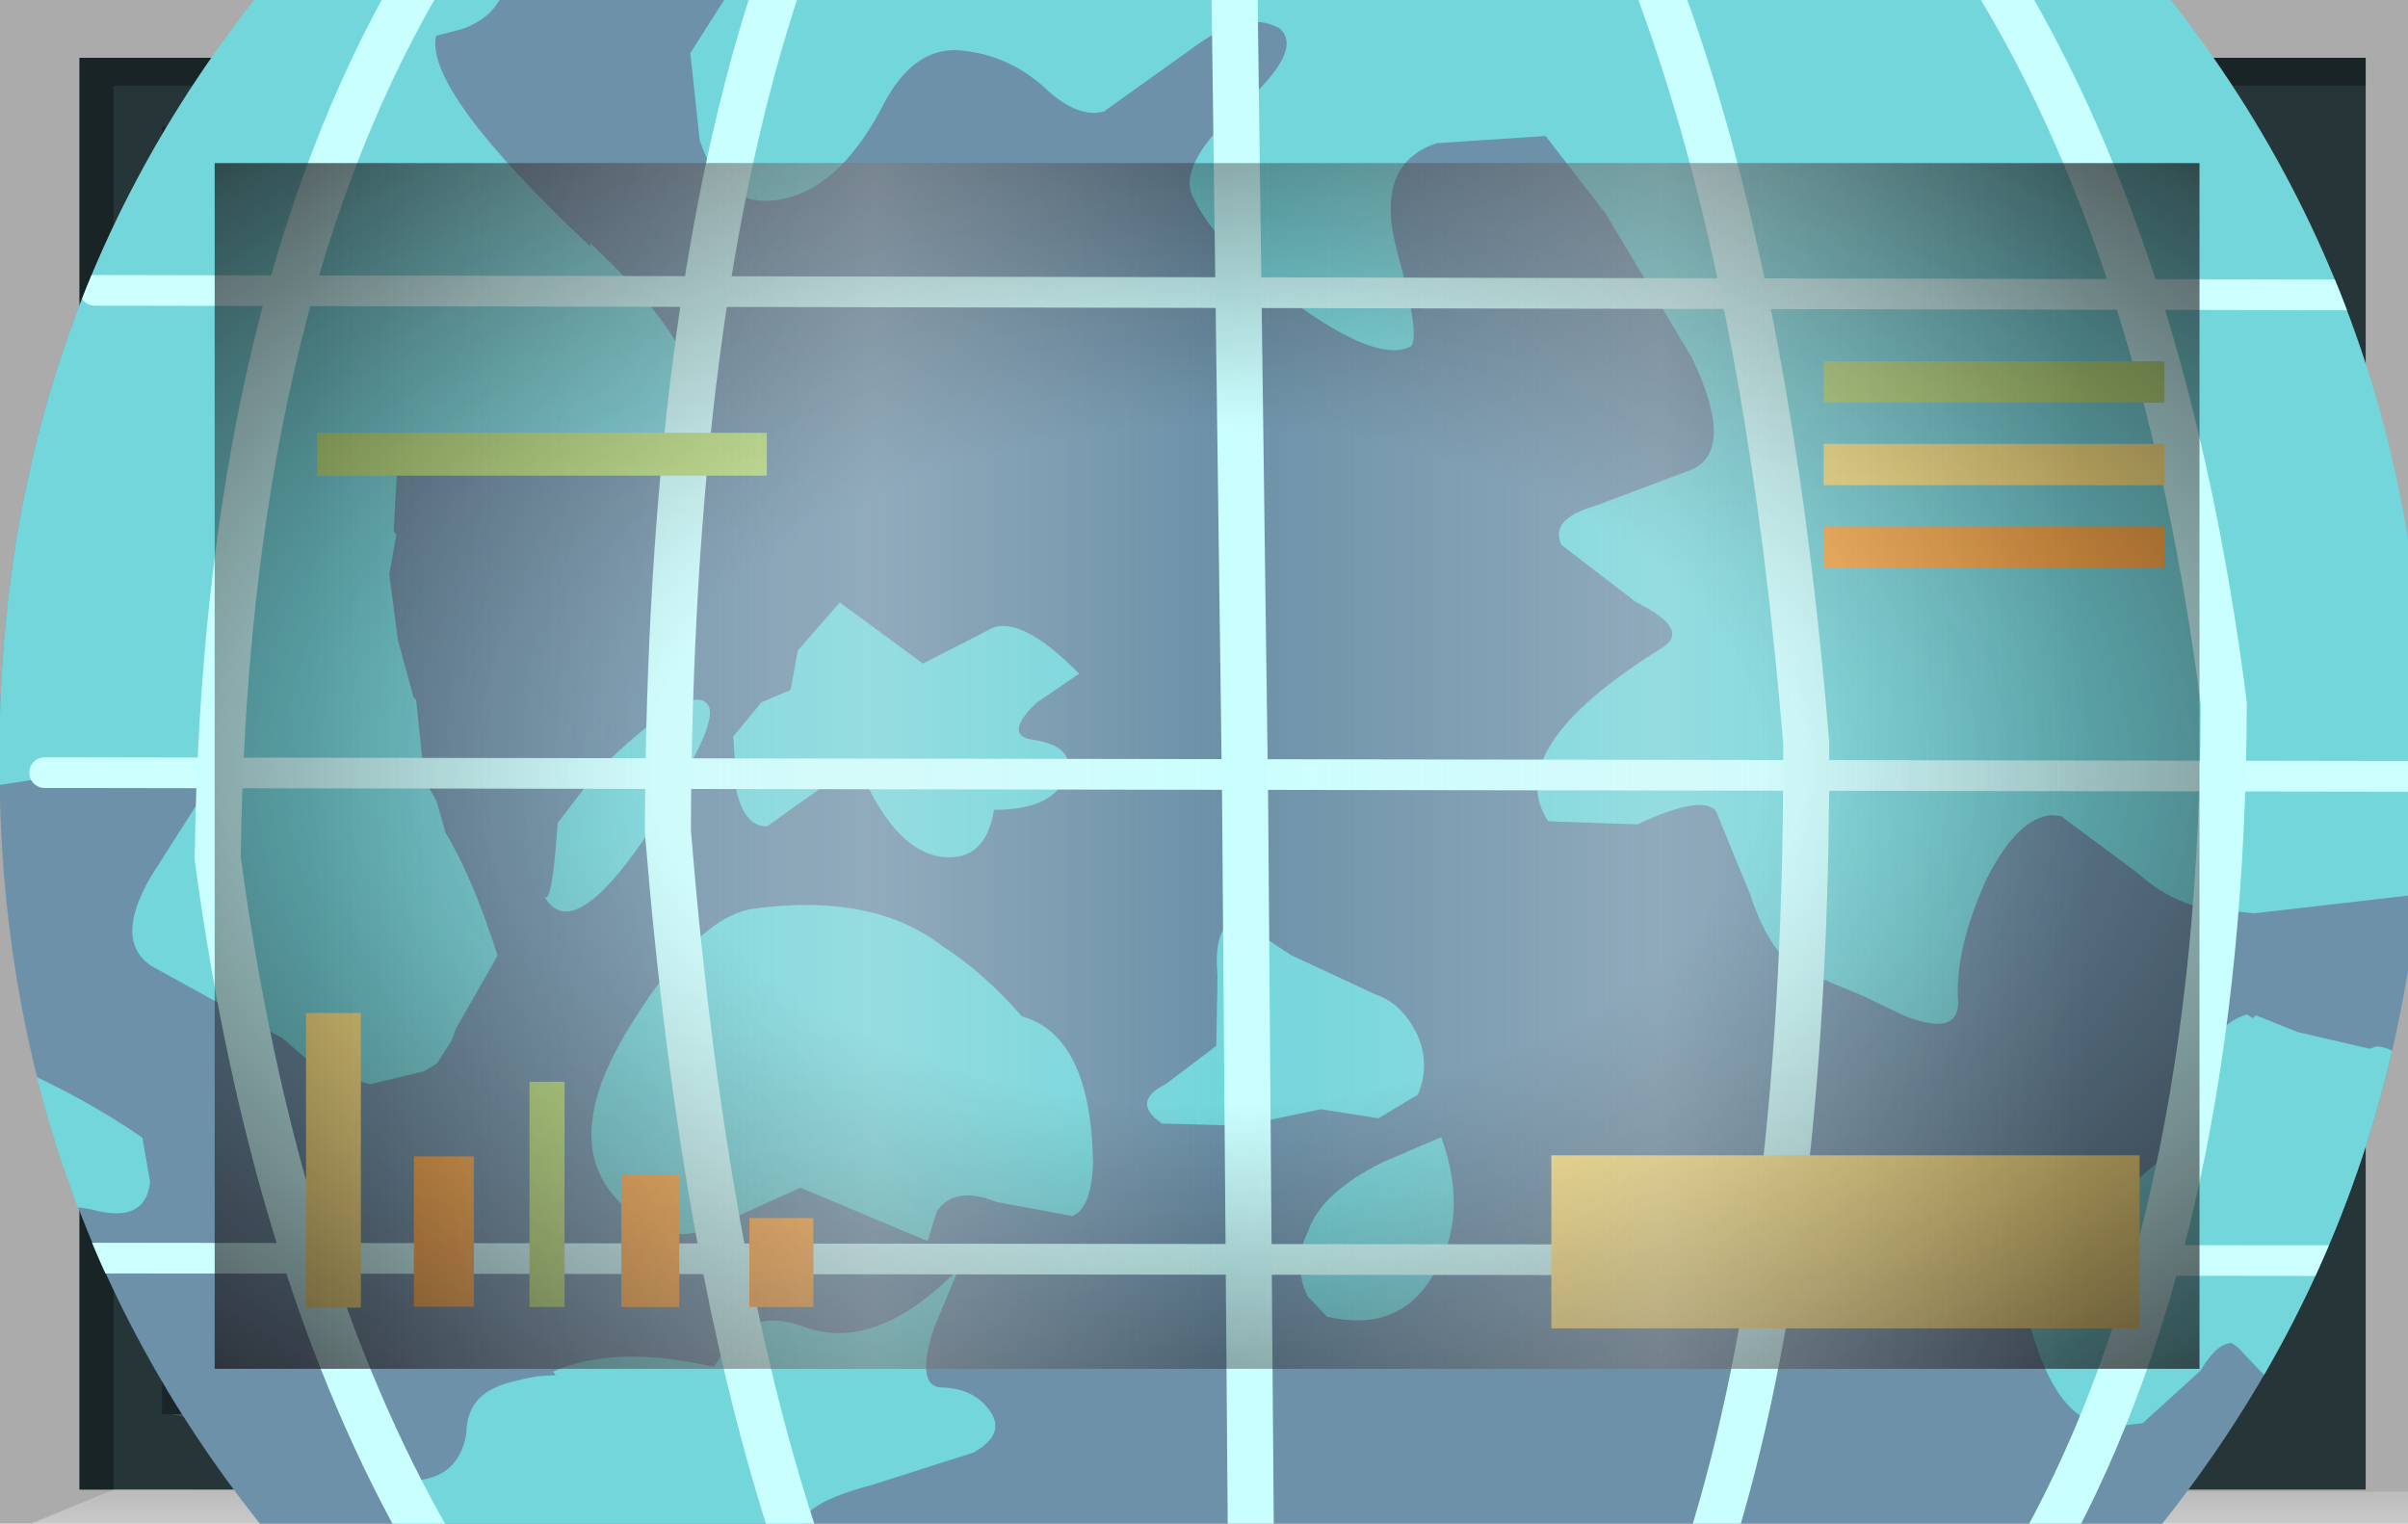 <?xml version="1.0" encoding="UTF-8" standalone="no"?>
<svg xmlns:xlink="http://www.w3.org/1999/xlink" height="73.8px" width="116.65px" xmlns="http://www.w3.org/2000/svg">
  <g transform="matrix(1.0, 0.0, 0.0, 1.0, 0.0, 0.0)">
    <use height="73.8" transform="matrix(1.0, 0.0, 0.0, 1.0, 0.0, 0.0)" width="116.65" xlink:href="#shape0"/>
    <clipPath id="clipPath0" transform="matrix(1.0, 0.0, 0.0, 1.0, 0.0, 0.0)">
      <use height="58.4" transform="matrix(1.0, 0.0, 0.0, 1.0, 10.4, 7.9)" width="96.15" xlink:href="#shape1"/>
    </clipPath>
    <g clip-path="url(#clipPath0)">
      <use height="29.45" transform="matrix(2.957, 0.308, -0.308, 2.957, 0.994, -13.064)" width="42.45" xlink:href="#shape2"/>
      <clipPath id="clipPath1" transform="">
        <use height="40.2" transform="matrix(2.957, 0.308, -0.308, 2.957, 6.382, -28.942)" width="39.55" xlink:href="#shape3"/>
      </clipPath>
    </g>
    <g clip-path="url(#clipPath1)">
      <use height="29.45" transform="matrix(2.957, 0.308, -0.308, 2.957, 0.846, -13.08)" width="42.25" xlink:href="#shape4"/>
    </g>
    <use height="2.0" transform="matrix(1.727, 0.0, 0.0, 4.191, 75.15, 55.959)" width="16.5" xlink:href="#shape5"/>
    <use height="2.0" transform="matrix(1.321, 0.0, 0.0, 1.037, 15.35, 20.963)" width="16.5" xlink:href="#shape6"/>
    <use height="2.0" transform="matrix(0.103, 0.0, 0.0, 5.453, 25.65, 52.397)" width="16.5" xlink:href="#shape6"/>
    <use height="2.0" transform="matrix(0.176, 0.0, 0.0, 3.64, 20.05, 56.01)" width="16.5" xlink:href="#shape7"/>
    <use height="2.0" transform="matrix(0.161, 0.0, 0.0, 7.137, 14.825, 49.063)" width="16.5" xlink:href="#shape5"/>
    <use height="2.0" transform="matrix(0.17, 0.0, 0.0, 3.207, 30.1, 56.893)" width="16.5" xlink:href="#shape7"/>
    <use height="2.0" transform="matrix(0.188, 0.0, 0.0, 2.154, 36.3, 58.996)" width="16.5" xlink:href="#shape7"/>
    <use height="2.0" transform="matrix(1.0, 0.0, 0.0, 1.0, 88.35, 17.5)" width="16.5" xlink:href="#shape6"/>
    <use height="2.0" transform="matrix(1.0, 0.0, 0.0, 1.0, 88.35, 21.5)" width="16.5" xlink:href="#shape5"/>
    <use height="2.0" transform="matrix(1.0, 0.0, 0.0, 1.0, 88.35, 25.5)" width="16.5" xlink:href="#shape7"/>
    <use height="58.4" transform="matrix(1.0, 0.0, 0.0, 1.0, 10.4, 7.9)" width="96.15" xlink:href="#shape8"/>
    <use height="0.0" id="price_tag_pt" transform="matrix(1.0, 0.0, 0.0, 1.0, 58.3, 83.45)" width="0.0" xlink:href="#sprite0"/>
  </g>
  <defs>
    <g id="shape0" transform="matrix(1.0, 0.0, 0.0, 1.0, 58.3, 36.9)">
      <path d="M58.35 -36.9 L58.35 36.9 -58.3 36.9 -58.3 -36.9 58.35 -36.9" fill="url(#gradient0)" fill-rule="evenodd" stroke="none"/>
      <path d="M-47.9 -29.0 L-47.9 29.4 48.25 29.4 48.25 -29.0 -47.9 -29.0 M-54.45 35.25 L-54.45 -34.1 56.3 -34.1 56.3 35.25 -54.45 35.25" fill="#253538" fill-rule="evenodd" stroke="none"/>
      <path d="M58.35 35.35 L58.35 36.9 -56.8 36.9 -52.8 35.25 58.35 35.35" fill="url(#gradient1)" fill-rule="evenodd" stroke="none"/>
      <path d="M-54.45 35.25 L-54.45 -34.1 56.3 -34.1 56.3 -32.75 -52.8 -32.75 -52.8 35.25 -54.45 35.25" fill="url(#gradient2)" fill-rule="evenodd" stroke="none"/>
      <path d="M-50.45 31.5 L48.25 31.5 48.7 32.6 -45.3 32.6 -50.45 31.5" fill="#385154" fill-rule="evenodd" stroke="none"/>
      <path d="M49.2 -30.75 L49.2 32.25 48.25 32.25 48.25 -30.75 49.2 -30.75" fill="#385154" fill-rule="evenodd" stroke="none"/>
      <path d="M-50.45 31.5 L-47.3 29.25 48.25 29.4 48.25 31.5 -50.45 31.5" fill="#1f2b2d" fill-rule="evenodd" stroke="none"/>
      <path d="M-47.9 -29.0 L-50.45 -30.75 48.25 -30.75 48.25 -29.0 -47.9 -29.0" fill="#111719" fill-rule="evenodd" stroke="none"/>
      <path d="M-47.9 -29.0 L-47.9 29.4 48.25 29.4 48.25 31.6 -50.45 31.6 -50.45 -30.75 48.25 -30.75 48.25 -29.0 -47.9 -29.0" fill="#1a2528" fill-rule="evenodd" stroke="none"/>
      <path d="M-47.9 -29.0 L48.25 -29.0 48.25 29.4 -47.9 29.4 -47.9 -29.0" fill="#6c91a8" fill-rule="evenodd" stroke="none"/>
    </g>
    <linearGradient gradientTransform="matrix(0.071, 0.0, 0.0, -0.071, 0.05, 0.0)" gradientUnits="userSpaceOnUse" id="gradient0" spreadMethod="pad" x1="-819.2" x2="819.2">
      <stop offset="0.086" stop-color="#000000" stop-opacity="0.329"/>
      <stop offset="0.227" stop-color="#000000" stop-opacity="0.329"/>
    </linearGradient>
    <linearGradient gradientTransform="matrix(0.0, -0.003, -0.003, 0.0, 0.75, 35.9)" gradientUnits="userSpaceOnUse" id="gradient1" spreadMethod="pad" x1="-819.2" x2="819.2">
      <stop offset="0.0" stop-color="#ffffff" stop-opacity="0.514"/>
      <stop offset="0.655" stop-color="#ffffff" stop-opacity="0.176"/>
    </linearGradient>
    <linearGradient gradientTransform="matrix(0.068, 0.0, 0.0, -0.068, 0.9, 0.6)" gradientUnits="userSpaceOnUse" id="gradient2" spreadMethod="pad" x1="-819.2" x2="819.2">
      <stop offset="0.086" stop-color="#000000" stop-opacity="0.329"/>
      <stop offset="0.227" stop-color="#000000" stop-opacity="0.329"/>
    </linearGradient>
    <g id="shape1" transform="matrix(1.0, 0.0, 0.0, 1.0, 47.9, 29.0)">
      <path d="M-47.9 -29.0 L48.25 -29.0 48.25 29.4 -47.9 29.4 -47.9 -29.0" fill="url(#gradient3)" fill-rule="evenodd" stroke="none"/>
    </g>
    <radialGradient cx="0" cy="0" gradientTransform="matrix(0.095, 0.0, 0.0, -0.058, 0.2, 0.2)" gradientUnits="userSpaceOnUse" id="gradient3" r="819.2" spreadMethod="pad">
      <stop offset="0.345" stop-color="#130c0e" stop-opacity="0.0"/>
      <stop offset="0.847" stop-color="#130c0e" stop-opacity="0.651"/>
      <stop offset="1.0" stop-color="#130c0e" stop-opacity="0.949"/>
    </radialGradient>
    <g id="shape2" transform="matrix(1.0, 0.0, 0.0, 1.0, 21.6, 15.8)">
      <path d="M18.25 -15.8 L20.85 9.5 -19.0 13.65 -21.6 -11.65 18.25 -15.8" fill="url(#gradient4)" fill-rule="evenodd" stroke="none"/>
    </g>
    <radialGradient cx="0" cy="0" gradientTransform="matrix(-0.041, 0.0, 0.0, -0.043, 0.0, 0.0)" gradientUnits="userSpaceOnUse" id="gradient4" r="819.2" spreadMethod="pad">
      <stop offset="0.0" stop-color="#caffff" stop-opacity="0.847"/>
      <stop offset="0.267" stop-color="#bef0f0" stop-opacity="0.4"/>
      <stop offset="0.592" stop-color="#b7e6e6" stop-opacity="0.094"/>
      <stop offset="1.0" stop-color="#b4e3e3" stop-opacity="0.0"/>
    </radialGradient>
    <g id="shape3" transform="matrix(1.0, 0.0, 0.0, 1.0, 20.35, 21.3)">
      <path d="M19.1 -3.3 Q19.95 5.0 14.85 11.45 9.75 17.95 1.6 18.8 -6.55 19.65 -12.95 14.45 -19.35 9.2 -20.2 0.95 -21.1 -7.35 -15.95 -13.8 -10.85 -20.3 -2.7 -21.15 5.45 -22.05 11.8 -16.8 18.2 -11.6 19.1 -3.3" fill="#6c91a8" fill-rule="evenodd" stroke="none"/>
    </g>
    <g id="shape4" transform="matrix(1.0, 0.0, 0.0, 1.0, 21.65, 15.8)">
      <path d="M19.1 -3.3 Q19.85 4.05 15.95 10.0 L-14.4 13.15 Q-19.45 8.2 -20.2 0.95 -21.0 -6.3 -17.15 -12.1 L13.45 -15.3 Q18.3 -10.45 19.1 -3.3" fill="#6c91a8" fill-rule="evenodd" stroke="none"/>
      <path d="M-5.9 11.95 L-5.95 12.3 -12.45 12.95 -12.5 12.4 -12.3 11.9 Q-11.55 11.8 -11.5 11.05 -11.55 10.5 -11.1 10.25 -10.95 10.15 -10.45 10.0 L-10.15 9.95 -10.2 9.9 Q-9.25 9.35 -7.6 9.55 L-7.35 9.05 Q-6.95 8.55 -6.2 8.75 -5.0 9.05 -3.8 7.55 L-4.1 8.55 Q-4.3 9.5 -3.9 9.5 -3.35 9.45 -3.05 9.8 -2.75 10.15 -3.25 10.5 L-4.85 11.2 Q-5.9 11.6 -5.9 11.95 M-4.6 2.35 Q-3.9 2.7 -3.2 3.35 -2.05 3.55 -1.8 5.6 -1.75 6.35 -2.05 6.5 L-3.3 6.4 Q-4.0 6.2 -4.25 6.65 L-4.35 7.15 -6.5 6.5 -7.7 7.2 Q-8.6 7.8 -9.45 7.0 -10.5 6.1 -9.5 4.1 -8.6 2.25 -7.7 2.05 -5.8 1.6 -4.6 2.35 M-8.35 -0.7 L-7.95 -1.3 -7.5 -1.55 -7.45 -2.2 -6.85 -3.05 -5.4 -2.2 -4.4 -2.85 Q-3.95 -3.2 -2.85 -2.3 L-3.5 -1.75 Q-4.0 -1.15 -3.45 -1.15 -2.75 -1.1 -2.9 -0.6 -3.05 -0.05 -4.0 0.05 -4.05 0.9 -4.75 0.9 -5.5 0.9 -6.2 -0.3 -6.35 -0.6 -6.8 -0.05 L-7.65 0.7 Q-8.0 0.75 -8.2 0.2 L-8.35 -0.7 M-13.3 -12.9 L-13.3 -12.5 Q-13.4 -11.95 -13.95 -11.7 L-14.35 -11.55 Q-14.45 -10.65 -11.5 -8.4 L-11.5 -8.45 Q-9.65 -7.05 -9.6 -6.2 -9.45 -5.15 -11.5 -4.95 L-14.25 -4.45 -14.2 -3.45 -14.15 -3.4 -14.2 -2.75 -13.95 -1.7 -13.6 -0.8 -13.55 -0.75 -13.35 0.2 -13.3 0.5 -13.05 0.85 -12.85 1.35 Q-12.35 2.0 -11.8 3.25 L-12.35 4.5 -12.4 4.7 -12.6 5.1 -12.8 5.25 -13.65 5.55 -14.5 5.4 -15.15 4.95 -16.1 4.55 -17.4 4.0 Q-18.05 3.65 -17.55 2.55 L-16.75 0.95 -19.3 1.1 -20.25 1.35 -21.65 -12.0 -13.3 -12.9 M2.9 5.1 L3.8 4.6 Q4.4 5.85 3.9 6.85 3.45 7.85 2.25 7.7 L1.9 7.4 Q1.6 6.9 1.8 6.35 1.95 5.7 2.9 5.1 M2.5 2.4 Q2.95 2.5 3.25 3.0 3.5 3.45 3.35 3.95 L2.75 4.4 1.8 4.35 0.55 4.75 -0.75 4.85 Q-1.3 4.55 -0.75 4.2 L0.0 3.5 -0.1 2.35 Q-0.25 1.6 0.1 1.4 L1.05 1.9 2.5 2.4 M18.85 1.55 Q19.3 1.55 19.6 2.3 L20.15 3.15 20.5 6.45 19.45 7.6 18.9 7.8 18.05 7.5 17.05 6.65 16.95 6.6 Q16.7 6.65 16.5 7.1 L15.65 8.05 15.2 8.15 Q14.3 8.25 13.7 6.75 13.4 6.2 14.15 5.15 L15.5 3.75 15.95 2.45 Q16.05 1.5 16.65 1.25 L16.75 1.3 16.8 1.25 17.5 1.45 18.7 1.6 18.8 1.55 18.85 1.55 M6.75 -6.65 Q7.4 -7.05 6.55 -8.45 L4.9 -10.65 3.8 -11.8 2.05 -11.5 Q1.05 -11.05 1.6 -9.65 2.15 -8.25 1.95 -8.15 1.45 -7.85 0.05 -8.65 -1.35 -9.45 -1.8 -10.2 -2.15 -10.7 -1.15 -11.8 -0.25 -12.8 -0.7 -13.1 -1.3 -13.35 -2.1 -12.6 L-3.4 -11.45 Q-3.8 -11.3 -4.35 -11.7 -5.0 -12.2 -5.8 -12.2 -6.6 -12.2 -7.0 -11.15 -7.5 -9.9 -8.3 -9.55 -9.35 -9.1 -9.9 -10.3 L-10.2 -11.7 -9.6 -12.9 18.2 -15.8 19.75 -1.1 16.6 -0.4 16.45 -0.4 16.3 -0.4 Q15.4 -0.3 14.65 -0.85 L13.3 -1.65 13.15 -1.65 Q12.6 -1.55 12.2 -0.5 11.8 0.7 11.95 1.55 12.0 2.1 11.1 1.85 L10.4 1.6 9.4 1.3 Q8.85 1.15 8.4 0.15 L7.7 -1.15 Q7.45 -1.4 6.45 -0.8 L5.0 -0.7 Q4.1 -1.8 6.55 -3.7 7.0 -4.05 6.05 -4.4 L4.75 -5.2 Q4.5 -5.6 5.25 -5.9 L6.75 -6.65 M-10.5 0.1 Q-9.2 -1.45 -8.85 -1.2 -8.6 -1.05 -9.1 0.05 -10.5 3.15 -11.15 2.2 -11.0 2.4 -11.05 1.0 L-10.5 0.1 M-19.8 5.65 L-19.5 5.85 Q-18.25 6.25 -17.25 6.8 L-17.05 7.5 Q-17.05 8.2 -17.95 8.05 -18.75 7.95 -19.4 8.75 L-19.5 8.9 -19.8 5.65" fill="#72d6db" fill-rule="evenodd" stroke="none"/>
      <path d="M-19.45 1.05 L19.55 -2.95 M-19.45 9.0 L20.35 4.9 M-19.45 -6.85 L18.75 -10.75" fill="none" stroke="#ccffff" stroke-linecap="round" stroke-linejoin="round" stroke-width="0.5"/>
      <path d="M-8.9 -12.95 Q-10.1 -7.5 -9.25 0.95 -7.95 7.9 -5.95 12.3" fill="none" stroke="#caffff" stroke-linecap="round" stroke-linejoin="round" stroke-width="0.75"/>
      <path d="M-1.5 -13.75 L0.05 -0.55 1.4 11.5" fill="none" stroke="#caffff" stroke-linecap="round" stroke-linejoin="round" stroke-width="0.75"/>
      <path d="M5.35 -14.45 Q7.65 -9.85 9.05 -2.4 9.9 5.55 8.85 10.75" fill="none" stroke="#caffff" stroke-linecap="round" stroke-linejoin="round" stroke-width="0.75"/>
      <path d="M10.9 -15.0 Q14.1 -10.75 15.75 -3.75 16.6 4.65 14.25 10.2" fill="none" stroke="#caffff" stroke-linecap="round" stroke-linejoin="round" stroke-width="0.75"/>
      <path d="M-18.35 -12.0 Q-20.3 -8.5 -20.8 -3.85 M-19.75 6.15 Q-18.15 10.35 -15.65 13.3" fill="none" stroke="#caffff" stroke-linecap="round" stroke-linejoin="round" stroke-width="0.75"/>
      <path d="M-14.6 -12.75 L-14.75 -12.35 Q-17.3 -6.65 -16.5 2.15 -14.9 8.75 -11.9 12.9" fill="none" stroke="#caffff" stroke-linecap="round" stroke-linejoin="round" stroke-width="0.75"/>
    </g>
    <g id="shape5" transform="matrix(1.0, 0.0, 0.0, 1.0, 8.25, 1.0)">
      <path d="M-8.25 -1.0 L8.25 -1.0 8.25 1.0 -8.25 1.0 -8.25 -1.0" fill="#ffe783" fill-rule="evenodd" stroke="none"/>
    </g>
    <g id="shape6" transform="matrix(1.0, 0.0, 0.0, 1.0, 8.25, 1.0)">
      <path d="M-8.25 -1.0 L8.25 -1.0 8.25 1.0 -8.25 1.0 -8.25 -1.0" fill="#b9e07c" fill-rule="evenodd" stroke="none"/>
    </g>
    <g id="shape7" transform="matrix(1.0, 0.0, 0.0, 1.0, 8.25, 1.0)">
      <path d="M-8.25 -1.0 L8.25 -1.0 8.25 1.0 -8.25 1.0 -8.25 -1.0" fill="#ffac48" fill-rule="evenodd" stroke="none"/>
    </g>
    <g id="shape8" transform="matrix(1.0, 0.0, 0.0, 1.0, 47.9, 29.0)">
      <path d="M-47.9 -29.0 L48.25 -29.0 48.25 29.4 -47.9 29.4 -47.9 -29.0" fill="url(#gradient5)" fill-rule="evenodd" stroke="none"/>
      <path d="M-47.9 -29.0 L48.25 -29.0 48.25 29.4 -47.9 29.4 -47.9 -29.0" fill="url(#gradient6)" fill-rule="evenodd" stroke="none"/>
    </g>
    <radialGradient cx="0" cy="0" gradientTransform="matrix(0.095, 0.0, 0.0, -0.058, 0.2, 0.2)" gradientUnits="userSpaceOnUse" id="gradient5" r="819.2" spreadMethod="pad">
      <stop offset="0.345" stop-color="#130c0e" stop-opacity="0.0"/>
      <stop offset="0.847" stop-color="#130c0e" stop-opacity="0.651"/>
      <stop offset="1.0" stop-color="#130c0e" stop-opacity="0.949"/>
    </radialGradient>
    <linearGradient gradientTransform="matrix(0.055, 0.0, 0.0, -0.055, 1.5, 0.2)" gradientUnits="userSpaceOnUse" id="gradient6" spreadMethod="pad" x1="-819.2" x2="819.2">
      <stop offset="0.0" stop-color="#e1e1e1" stop-opacity="0.0"/>
      <stop offset="0.306" stop-color="#ededed" stop-opacity="0.286"/>
      <stop offset="0.494" stop-color="#eaeaea" stop-opacity="0.0"/>
      <stop offset="0.729" stop-color="#ededed" stop-opacity="0.278"/>
      <stop offset="0.957" stop-color="#e1e1e1" stop-opacity="0.0"/>
    </linearGradient>
  </defs>
</svg>
